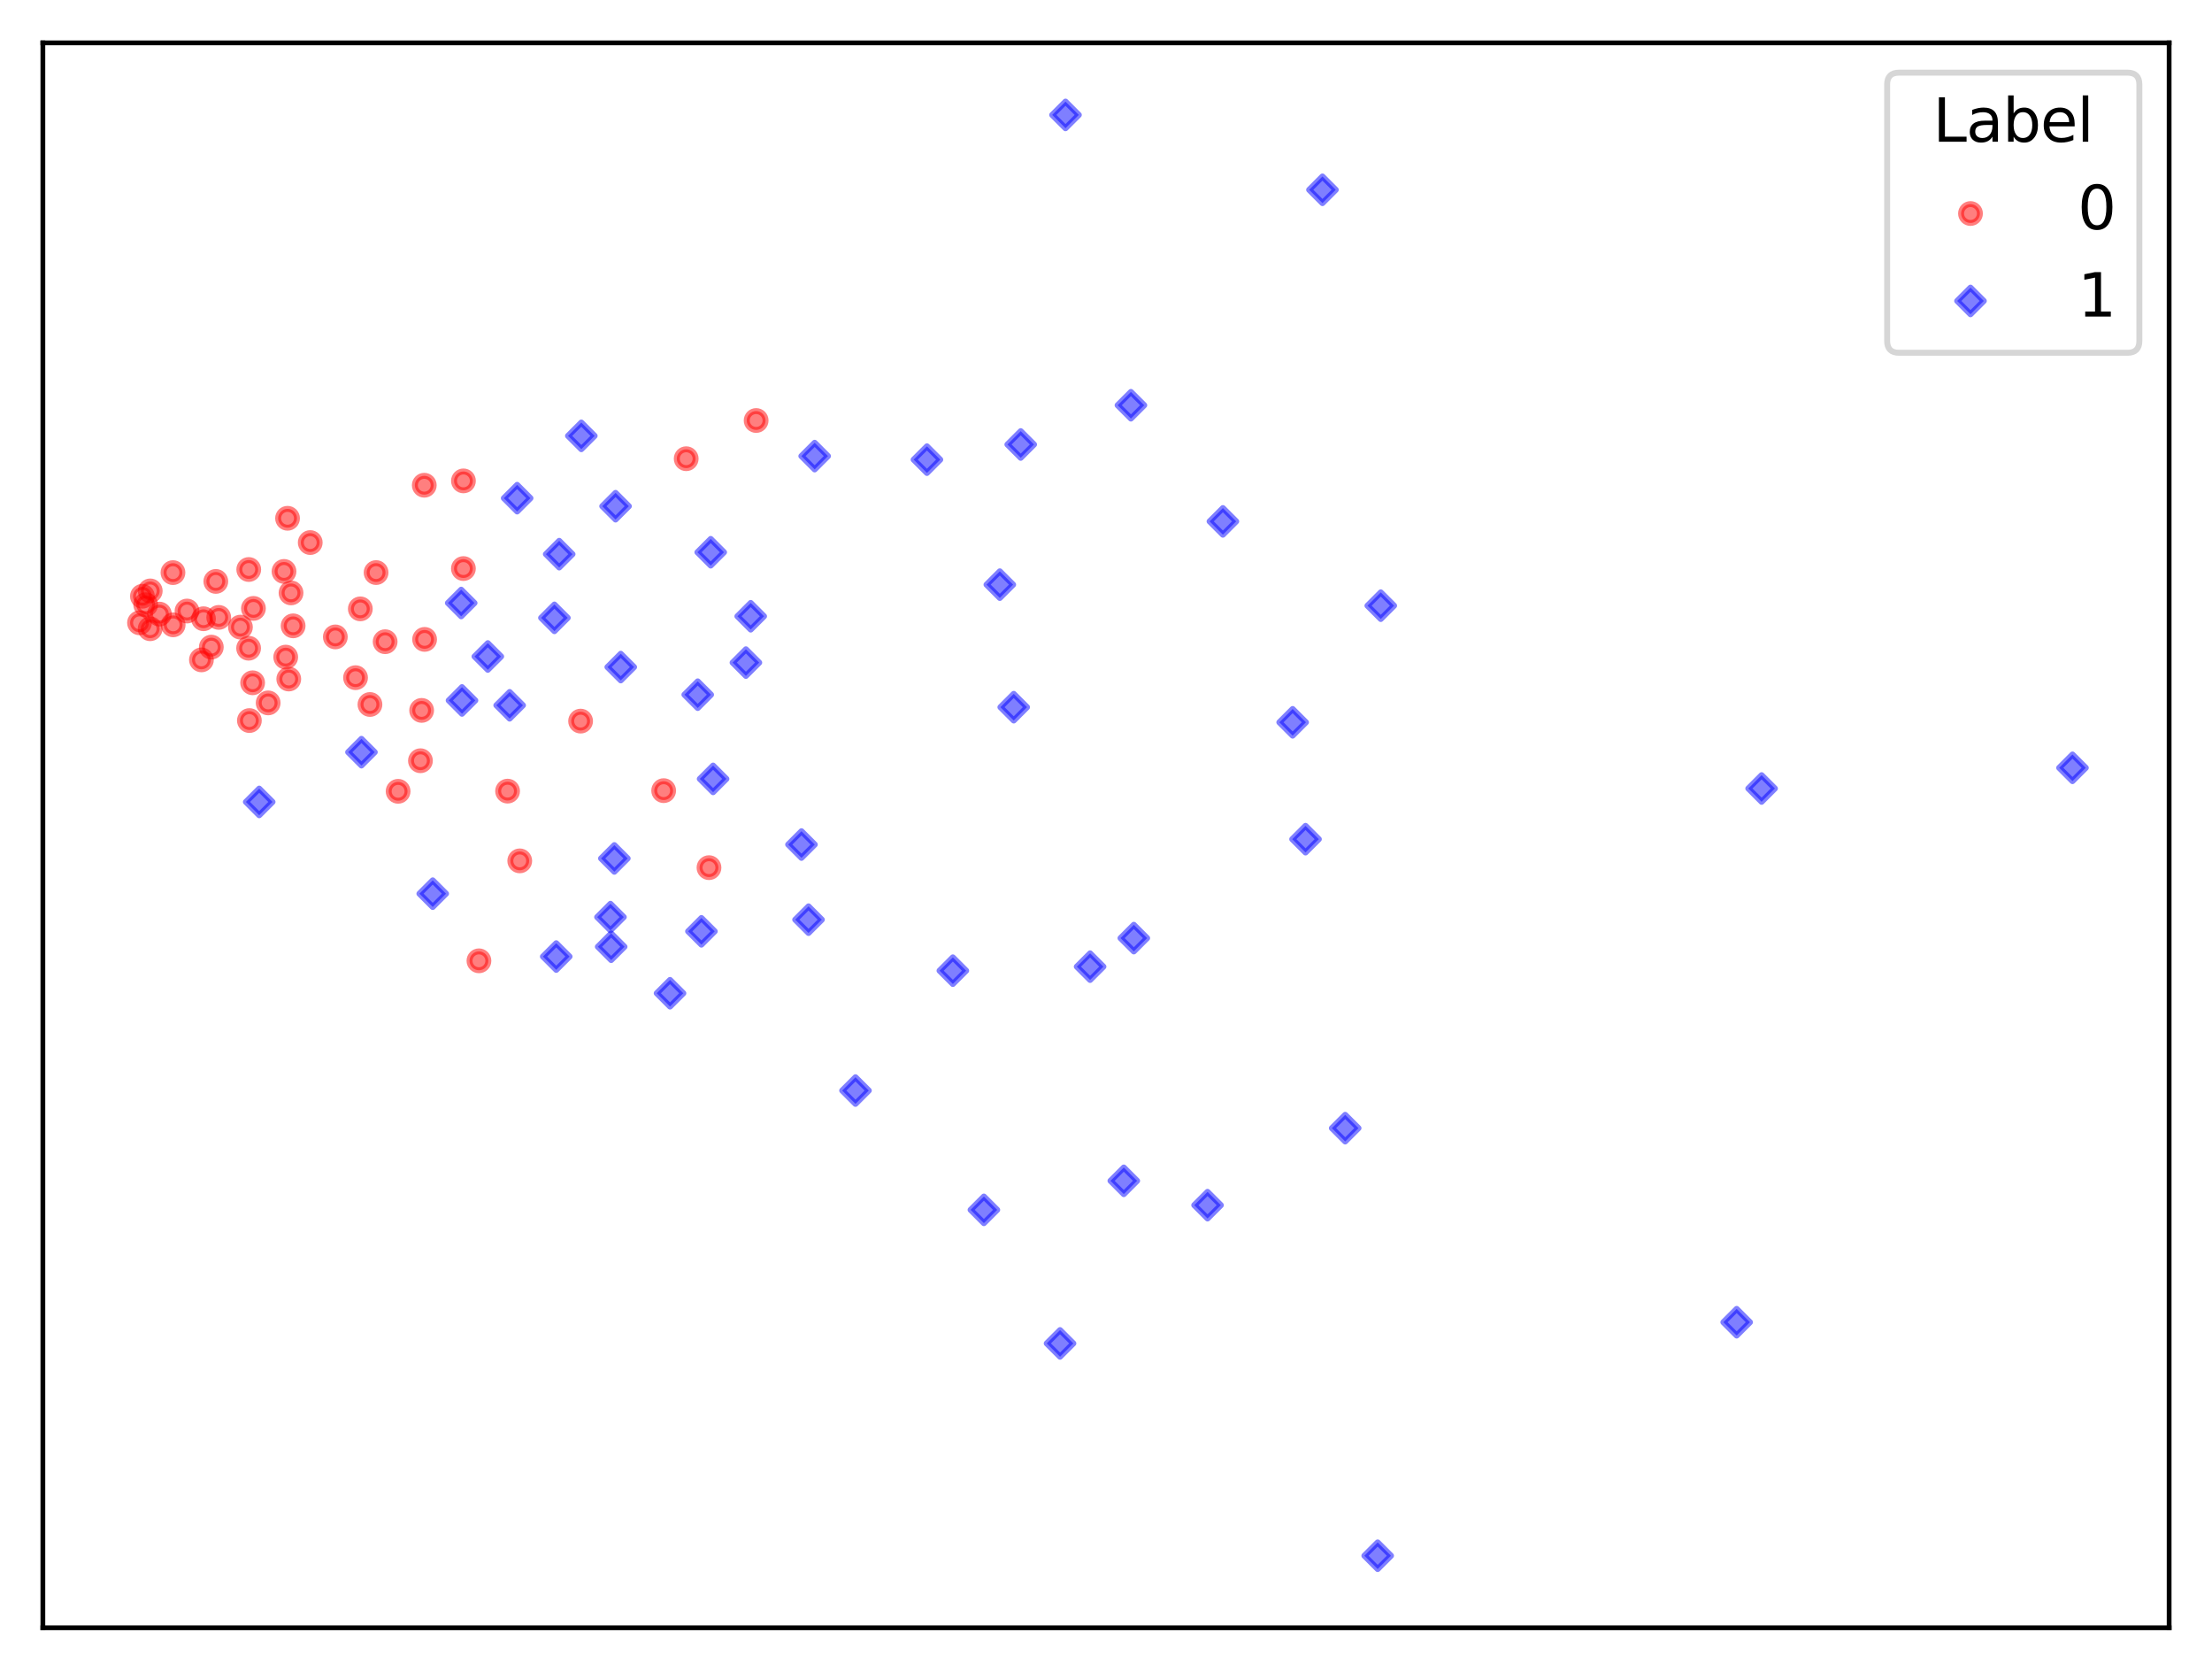 <?xml version="1.0" encoding="utf-8" standalone="no"?>
<!DOCTYPE svg PUBLIC "-//W3C//DTD SVG 1.1//EN"
  "http://www.w3.org/Graphics/SVG/1.1/DTD/svg11.dtd">
<svg xmlns:xlink="http://www.w3.org/1999/xlink" width="371.52pt" height="280.512pt" viewBox="0 0 371.52 280.512" xmlns="http://www.w3.org/2000/svg" version="1.1">
 <defs>
  <style type="text/css">*{stroke-linejoin: round; stroke-linecap: butt}</style>
 </defs>
 <g id="figure_1">
  <g id="patch_1">
   <path d="M 0 280.512 
L 371.52 280.512 
L 371.52 0 
L 0 0 
z
" style="fill: #ffffff"/>
  </g>
  <g id="axes_1">
   <g id="patch_2">
    <path d="M 7.2 273.312 
L 364.32 273.312 
L 364.32 7.2 
L 7.2 7.2 
z
" style="fill: #ffffff"/>
   </g>
   <g id="PathCollection_1">
    <defs>
     <path id="C0_0_cc9458bde2" d="M 0 1.581 
C 0.419 1.581 0.822 1.415 1.118 1.118 
C 1.415 0.822 1.581 0.419 1.581 -0 
C 1.581 -0.419 1.415 -0.822 1.118 -1.118 
C 0.822 -1.415 0.419 -1.581 0 -1.581 
C -0.419 -1.581 -0.822 -1.415 -1.118 -1.118 
C -1.415 -0.822 -1.581 -0.419 -1.581 0 
C -1.581 0.419 -1.415 0.822 -1.118 1.118 
C -0.822 1.415 -0.419 1.581 0 1.581 
z
"/>
    </defs>
    <g clip-path="url(#p64a2c16d70)">
     <use xlink:href="#C0_0_cc9458bde2" x="70.617" y="127.733" style="fill: #ff0000; fill-opacity: 0.5; stroke: #ff0000; stroke-opacity: 0.5"/>
    </g>
    <g clip-path="url(#p64a2c16d70)">
     <use xlink:href="#C0_0_cc9458bde2" x="48.296" y="87.025" style="fill: #ff0000; fill-opacity: 0.5; stroke: #ff0000; stroke-opacity: 0.5"/>
    </g>
    <g clip-path="url(#p64a2c16d70)">
     <use xlink:href="#C0_0_cc9458bde2" x="56.321" y="106.942" style="fill: #ff0000; fill-opacity: 0.5; stroke: #ff0000; stroke-opacity: 0.5"/>
    </g>
    <g clip-path="url(#p64a2c16d70)">
     <use xlink:href="#C0_0_cc9458bde2" x="42.43" y="114.644" style="fill: #ff0000; fill-opacity: 0.5; stroke: #ff0000; stroke-opacity: 0.5"/>
    </g>
    <g clip-path="url(#p64a2c16d70)">
     <use xlink:href="#C0_0_cc9458bde2" x="70.816" y="119.281" style="fill: #ff0000; fill-opacity: 0.5; stroke: #ff0000; stroke-opacity: 0.5"/>
    </g>
    <g clip-path="url(#p64a2c16d70)">
     <use xlink:href="#C0_0_cc9458bde2" x="48.5" y="114.012" style="fill: #ff0000; fill-opacity: 0.5; stroke: #ff0000; stroke-opacity: 0.5"/>
    </g>
    <g clip-path="url(#p64a2c16d70)">
     <use xlink:href="#C0_0_cc9458bde2" x="29.084" y="104.914" style="fill: #ff0000; fill-opacity: 0.5; stroke: #ff0000; stroke-opacity: 0.5"/>
    </g>
    <g clip-path="url(#p64a2c16d70)">
     <use xlink:href="#C0_0_cc9458bde2" x="48.881" y="99.551" style="fill: #ff0000; fill-opacity: 0.5; stroke: #ff0000; stroke-opacity: 0.5"/>
    </g>
    <g clip-path="url(#p64a2c16d70)">
     <use xlink:href="#C0_0_cc9458bde2" x="87.294" y="144.545" style="fill: #ff0000; fill-opacity: 0.5; stroke: #ff0000; stroke-opacity: 0.5"/>
    </g>
    <g clip-path="url(#p64a2c16d70)">
     <use xlink:href="#C0_0_cc9458bde2" x="23.433" y="104.574" style="fill: #ff0000; fill-opacity: 0.5; stroke: #ff0000; stroke-opacity: 0.5"/>
    </g>
    <g clip-path="url(#p64a2c16d70)">
     <use xlink:href="#C0_0_cc9458bde2" x="42.567" y="102.156" style="fill: #ff0000; fill-opacity: 0.5; stroke: #ff0000; stroke-opacity: 0.5"/>
    </g>
    <g clip-path="url(#p64a2c16d70)">
     <use xlink:href="#C0_0_cc9458bde2" x="64.689" y="107.747" style="fill: #ff0000; fill-opacity: 0.5; stroke: #ff0000; stroke-opacity: 0.5"/>
    </g>
    <g clip-path="url(#p64a2c16d70)">
     <use xlink:href="#C0_0_cc9458bde2" x="23.921" y="100.115" style="fill: #ff0000; fill-opacity: 0.5; stroke: #ff0000; stroke-opacity: 0.5"/>
    </g>
    <g clip-path="url(#p64a2c16d70)">
     <use xlink:href="#C0_0_cc9458bde2" x="52.106" y="91.1" style="fill: #ff0000; fill-opacity: 0.5; stroke: #ff0000; stroke-opacity: 0.5"/>
    </g>
    <g clip-path="url(#p64a2c16d70)">
     <use xlink:href="#C0_0_cc9458bde2" x="62.137" y="118.288" style="fill: #ff0000; fill-opacity: 0.5; stroke: #ff0000; stroke-opacity: 0.5"/>
    </g>
    <g clip-path="url(#p64a2c16d70)">
     <use xlink:href="#C0_0_cc9458bde2" x="36.25" y="97.623" style="fill: #ff0000; fill-opacity: 0.5; stroke: #ff0000; stroke-opacity: 0.5"/>
    </g>
    <g clip-path="url(#p64a2c16d70)">
     <use xlink:href="#C0_0_cc9458bde2" x="41.886" y="120.987" style="fill: #ff0000; fill-opacity: 0.5; stroke: #ff0000; stroke-opacity: 0.5"/>
    </g>
    <g clip-path="url(#p64a2c16d70)">
     <use xlink:href="#C0_0_cc9458bde2" x="66.866" y="132.866" style="fill: #ff0000; fill-opacity: 0.5; stroke: #ff0000; stroke-opacity: 0.5"/>
    </g>
    <g clip-path="url(#p64a2c16d70)">
     <use xlink:href="#C0_0_cc9458bde2" x="31.41" y="102.598" style="fill: #ff0000; fill-opacity: 0.5; stroke: #ff0000; stroke-opacity: 0.5"/>
    </g>
    <g clip-path="url(#p64a2c16d70)">
     <use xlink:href="#C0_0_cc9458bde2" x="47.989" y="110.335" style="fill: #ff0000; fill-opacity: 0.5; stroke: #ff0000; stroke-opacity: 0.5"/>
    </g>
    <g clip-path="url(#p64a2c16d70)">
     <use xlink:href="#C0_0_cc9458bde2" x="35.493" y="108.656" style="fill: #ff0000; fill-opacity: 0.5; stroke: #ff0000; stroke-opacity: 0.5"/>
    </g>
    <g clip-path="url(#p64a2c16d70)">
     <use xlink:href="#C0_0_cc9458bde2" x="111.468" y="132.754" style="fill: #ff0000; fill-opacity: 0.5; stroke: #ff0000; stroke-opacity: 0.5"/>
    </g>
    <g clip-path="url(#p64a2c16d70)">
     <use xlink:href="#C0_0_cc9458bde2" x="63.166" y="96.139" style="fill: #ff0000; fill-opacity: 0.5; stroke: #ff0000; stroke-opacity: 0.5"/>
    </g>
    <g clip-path="url(#p64a2c16d70)">
     <use xlink:href="#C0_0_cc9458bde2" x="41.756" y="108.84" style="fill: #ff0000; fill-opacity: 0.5; stroke: #ff0000; stroke-opacity: 0.5"/>
    </g>
    <g clip-path="url(#p64a2c16d70)">
     <use xlink:href="#C0_0_cc9458bde2" x="34.179" y="103.892" style="fill: #ff0000; fill-opacity: 0.5; stroke: #ff0000; stroke-opacity: 0.5"/>
    </g>
    <g clip-path="url(#p64a2c16d70)">
     <use xlink:href="#C0_0_cc9458bde2" x="29.051" y="96.146" style="fill: #ff0000; fill-opacity: 0.5; stroke: #ff0000; stroke-opacity: 0.5"/>
    </g>
    <g clip-path="url(#p64a2c16d70)">
     <use xlink:href="#C0_0_cc9458bde2" x="85.253" y="132.836" style="fill: #ff0000; fill-opacity: 0.5; stroke: #ff0000; stroke-opacity: 0.5"/>
    </g>
    <g clip-path="url(#p64a2c16d70)">
     <use xlink:href="#C0_0_cc9458bde2" x="24.47" y="101.535" style="fill: #ff0000; fill-opacity: 0.5; stroke: #ff0000; stroke-opacity: 0.5"/>
    </g>
    <g clip-path="url(#p64a2c16d70)">
     <use xlink:href="#C0_0_cc9458bde2" x="59.716" y="113.787" style="fill: #ff0000; fill-opacity: 0.5; stroke: #ff0000; stroke-opacity: 0.5"/>
    </g>
    <g clip-path="url(#p64a2c16d70)">
     <use xlink:href="#C0_0_cc9458bde2" x="60.519" y="102.233" style="fill: #ff0000; fill-opacity: 0.5; stroke: #ff0000; stroke-opacity: 0.5"/>
    </g>
    <g clip-path="url(#p64a2c16d70)">
     <use xlink:href="#C0_0_cc9458bde2" x="71.315" y="107.358" style="fill: #ff0000; fill-opacity: 0.5; stroke: #ff0000; stroke-opacity: 0.5"/>
    </g>
    <g clip-path="url(#p64a2c16d70)">
     <use xlink:href="#C0_0_cc9458bde2" x="45.039" y="118.021" style="fill: #ff0000; fill-opacity: 0.5; stroke: #ff0000; stroke-opacity: 0.5"/>
    </g>
    <g clip-path="url(#p64a2c16d70)">
     <use xlink:href="#C0_0_cc9458bde2" x="77.834" y="95.466" style="fill: #ff0000; fill-opacity: 0.5; stroke: #ff0000; stroke-opacity: 0.5"/>
    </g>
    <g clip-path="url(#p64a2c16d70)">
     <use xlink:href="#C0_0_cc9458bde2" x="26.772" y="103.109" style="fill: #ff0000; fill-opacity: 0.5; stroke: #ff0000; stroke-opacity: 0.5"/>
    </g>
    <g clip-path="url(#p64a2c16d70)">
     <use xlink:href="#C0_0_cc9458bde2" x="119.08" y="145.685" style="fill: #ff0000; fill-opacity: 0.5; stroke: #ff0000; stroke-opacity: 0.5"/>
    </g>
    <g clip-path="url(#p64a2c16d70)">
     <use xlink:href="#C0_0_cc9458bde2" x="36.738" y="103.666" style="fill: #ff0000; fill-opacity: 0.5; stroke: #ff0000; stroke-opacity: 0.5"/>
    </g>
    <g clip-path="url(#p64a2c16d70)">
     <use xlink:href="#C0_0_cc9458bde2" x="25.235" y="99.218" style="fill: #ff0000; fill-opacity: 0.5; stroke: #ff0000; stroke-opacity: 0.5"/>
    </g>
    <g clip-path="url(#p64a2c16d70)">
     <use xlink:href="#C0_0_cc9458bde2" x="80.442" y="161.327" style="fill: #ff0000; fill-opacity: 0.5; stroke: #ff0000; stroke-opacity: 0.5"/>
    </g>
    <g clip-path="url(#p64a2c16d70)">
     <use xlink:href="#C0_0_cc9458bde2" x="40.383" y="105.297" style="fill: #ff0000; fill-opacity: 0.5; stroke: #ff0000; stroke-opacity: 0.5"/>
    </g>
    <g clip-path="url(#p64a2c16d70)">
     <use xlink:href="#C0_0_cc9458bde2" x="127" y="70.605" style="fill: #ff0000; fill-opacity: 0.5; stroke: #ff0000; stroke-opacity: 0.5"/>
    </g>
    <g clip-path="url(#p64a2c16d70)">
     <use xlink:href="#C0_0_cc9458bde2" x="71.261" y="81.475" style="fill: #ff0000; fill-opacity: 0.5; stroke: #ff0000; stroke-opacity: 0.5"/>
    </g>
    <g clip-path="url(#p64a2c16d70)">
     <use xlink:href="#C0_0_cc9458bde2" x="47.701" y="95.947" style="fill: #ff0000; fill-opacity: 0.5; stroke: #ff0000; stroke-opacity: 0.5"/>
    </g>
    <g clip-path="url(#p64a2c16d70)">
     <use xlink:href="#C0_0_cc9458bde2" x="115.252" y="77.021" style="fill: #ff0000; fill-opacity: 0.5; stroke: #ff0000; stroke-opacity: 0.5"/>
    </g>
    <g clip-path="url(#p64a2c16d70)">
     <use xlink:href="#C0_0_cc9458bde2" x="97.516" y="121.079" style="fill: #ff0000; fill-opacity: 0.5; stroke: #ff0000; stroke-opacity: 0.5"/>
    </g>
    <g clip-path="url(#p64a2c16d70)">
     <use xlink:href="#C0_0_cc9458bde2" x="41.778" y="95.623" style="fill: #ff0000; fill-opacity: 0.5; stroke: #ff0000; stroke-opacity: 0.5"/>
    </g>
    <g clip-path="url(#p64a2c16d70)">
     <use xlink:href="#C0_0_cc9458bde2" x="25.219" y="105.571" style="fill: #ff0000; fill-opacity: 0.5; stroke: #ff0000; stroke-opacity: 0.5"/>
    </g>
    <g clip-path="url(#p64a2c16d70)">
     <use xlink:href="#C0_0_cc9458bde2" x="77.839" y="80.745" style="fill: #ff0000; fill-opacity: 0.5; stroke: #ff0000; stroke-opacity: 0.5"/>
    </g>
    <g clip-path="url(#p64a2c16d70)">
     <use xlink:href="#C0_0_cc9458bde2" x="33.832" y="110.797" style="fill: #ff0000; fill-opacity: 0.5; stroke: #ff0000; stroke-opacity: 0.5"/>
    </g>
    <g clip-path="url(#p64a2c16d70)">
     <use xlink:href="#C0_0_cc9458bde2" x="49.234" y="105.084" style="fill: #ff0000; fill-opacity: 0.5; stroke: #ff0000; stroke-opacity: 0.5"/>
    </g>
   </g>
   <g id="PathCollection_2">
    <defs>
     <path id="C1_0_bb7547052d" d="M -0 2.236 
L 2.236 -0 
L 0 -2.236 
L -2.236 -0 
z
"/>
    </defs>
    <g clip-path="url(#p64a2c16d70)">
     <use xlink:href="#C1_0_bb7547052d" x="291.685" y="222.01" style="fill: #0000ff; fill-opacity: 0.5; stroke: #0000ff; stroke-opacity: 0.5"/>
    </g>
    <g clip-path="url(#p64a2c16d70)">
     <use xlink:href="#C1_0_bb7547052d" x="103.185" y="144.136" style="fill: #0000ff; fill-opacity: 0.5; stroke: #0000ff; stroke-opacity: 0.5"/>
    </g>
    <g clip-path="url(#p64a2c16d70)">
     <use xlink:href="#C1_0_bb7547052d" x="135.797" y="154.417" style="fill: #0000ff; fill-opacity: 0.5; stroke: #0000ff; stroke-opacity: 0.5"/>
    </g>
    <g clip-path="url(#p64a2c16d70)">
     <use xlink:href="#C1_0_bb7547052d" x="170.262" y="118.741" style="fill: #0000ff; fill-opacity: 0.5; stroke: #0000ff; stroke-opacity: 0.5"/>
    </g>
    <g clip-path="url(#p64a2c16d70)">
     <use xlink:href="#C1_0_bb7547052d" x="205.393" y="87.545" style="fill: #0000ff; fill-opacity: 0.5; stroke: #0000ff; stroke-opacity: 0.5"/>
    </g>
    <g clip-path="url(#p64a2c16d70)">
     <use xlink:href="#C1_0_bb7547052d" x="103.387" y="84.996" style="fill: #0000ff; fill-opacity: 0.5; stroke: #0000ff; stroke-opacity: 0.5"/>
    </g>
    <g clip-path="url(#p64a2c16d70)">
     <use xlink:href="#C1_0_bb7547052d" x="165.251" y="203.142" style="fill: #0000ff; fill-opacity: 0.5; stroke: #0000ff; stroke-opacity: 0.5"/>
    </g>
    <g clip-path="url(#p64a2c16d70)">
     <use xlink:href="#C1_0_bb7547052d" x="77.596" y="117.61" style="fill: #0000ff; fill-opacity: 0.5; stroke: #0000ff; stroke-opacity: 0.5"/>
    </g>
    <g clip-path="url(#p64a2c16d70)">
     <use xlink:href="#C1_0_bb7547052d" x="126.087" y="103.474" style="fill: #0000ff; fill-opacity: 0.5; stroke: #0000ff; stroke-opacity: 0.5"/>
    </g>
    <g clip-path="url(#p64a2c16d70)">
     <use xlink:href="#C1_0_bb7547052d" x="143.685" y="183.112" style="fill: #0000ff; fill-opacity: 0.5; stroke: #0000ff; stroke-opacity: 0.5"/>
    </g>
    <g clip-path="url(#p64a2c16d70)">
     <use xlink:href="#C1_0_bb7547052d" x="134.612" y="141.804" style="fill: #0000ff; fill-opacity: 0.5; stroke: #0000ff; stroke-opacity: 0.5"/>
    </g>
    <g clip-path="url(#p64a2c16d70)">
     <use xlink:href="#C1_0_bb7547052d" x="102.531" y="153.986" style="fill: #0000ff; fill-opacity: 0.5; stroke: #0000ff; stroke-opacity: 0.5"/>
    </g>
    <g clip-path="url(#p64a2c16d70)">
     <use xlink:href="#C1_0_bb7547052d" x="104.26" y="112.005" style="fill: #0000ff; fill-opacity: 0.5; stroke: #0000ff; stroke-opacity: 0.5"/>
    </g>
    <g clip-path="url(#p64a2c16d70)">
     <use xlink:href="#C1_0_bb7547052d" x="102.651" y="158.964" style="fill: #0000ff; fill-opacity: 0.5; stroke: #0000ff; stroke-opacity: 0.5"/>
    </g>
    <g clip-path="url(#p64a2c16d70)">
     <use xlink:href="#C1_0_bb7547052d" x="117.808" y="156.376" style="fill: #0000ff; fill-opacity: 0.5; stroke: #0000ff; stroke-opacity: 0.5"/>
    </g>
    <g clip-path="url(#p64a2c16d70)">
     <use xlink:href="#C1_0_bb7547052d" x="231.39" y="261.216" style="fill: #0000ff; fill-opacity: 0.5; stroke: #0000ff; stroke-opacity: 0.5"/>
    </g>
    <g clip-path="url(#p64a2c16d70)">
     <use xlink:href="#C1_0_bb7547052d" x="189.945" y="68.043" style="fill: #0000ff; fill-opacity: 0.5; stroke: #0000ff; stroke-opacity: 0.5"/>
    </g>
    <g clip-path="url(#p64a2c16d70)">
     <use xlink:href="#C1_0_bb7547052d" x="231.91" y="101.698" style="fill: #0000ff; fill-opacity: 0.5; stroke: #0000ff; stroke-opacity: 0.5"/>
    </g>
    <g clip-path="url(#p64a2c16d70)">
     <use xlink:href="#C1_0_bb7547052d" x="60.709" y="126.294" style="fill: #0000ff; fill-opacity: 0.5; stroke: #0000ff; stroke-opacity: 0.5"/>
    </g>
    <g clip-path="url(#p64a2c16d70)">
     <use xlink:href="#C1_0_bb7547052d" x="188.749" y="198.267" style="fill: #0000ff; fill-opacity: 0.5; stroke: #0000ff; stroke-opacity: 0.5"/>
    </g>
    <g clip-path="url(#p64a2c16d70)">
     <use xlink:href="#C1_0_bb7547052d" x="183.09" y="162.307" style="fill: #0000ff; fill-opacity: 0.5; stroke: #0000ff; stroke-opacity: 0.5"/>
    </g>
    <g clip-path="url(#p64a2c16d70)">
     <use xlink:href="#C1_0_bb7547052d" x="112.535" y="166.771" style="fill: #0000ff; fill-opacity: 0.5; stroke: #0000ff; stroke-opacity: 0.5"/>
    </g>
    <g clip-path="url(#p64a2c16d70)">
     <use xlink:href="#C1_0_bb7547052d" x="348.087" y="128.92" style="fill: #0000ff; fill-opacity: 0.5; stroke: #0000ff; stroke-opacity: 0.5"/>
    </g>
    <g clip-path="url(#p64a2c16d70)">
     <use xlink:href="#C1_0_bb7547052d" x="117.188" y="116.643" style="fill: #0000ff; fill-opacity: 0.5; stroke: #0000ff; stroke-opacity: 0.5"/>
    </g>
    <g clip-path="url(#p64a2c16d70)">
     <use xlink:href="#C1_0_bb7547052d" x="125.28" y="111.256" style="fill: #0000ff; fill-opacity: 0.5; stroke: #0000ff; stroke-opacity: 0.5"/>
    </g>
    <g clip-path="url(#p64a2c16d70)">
     <use xlink:href="#C1_0_bb7547052d" x="219.272" y="140.903" style="fill: #0000ff; fill-opacity: 0.5; stroke: #0000ff; stroke-opacity: 0.5"/>
    </g>
    <g clip-path="url(#p64a2c16d70)">
     <use xlink:href="#C1_0_bb7547052d" x="225.933" y="189.424" style="fill: #0000ff; fill-opacity: 0.5; stroke: #0000ff; stroke-opacity: 0.5"/>
    </g>
    <g clip-path="url(#p64a2c16d70)">
     <use xlink:href="#C1_0_bb7547052d" x="81.932" y="110.228" style="fill: #0000ff; fill-opacity: 0.5; stroke: #0000ff; stroke-opacity: 0.5"/>
    </g>
    <g clip-path="url(#p64a2c16d70)">
     <use xlink:href="#C1_0_bb7547052d" x="43.535" y="134.649" style="fill: #0000ff; fill-opacity: 0.5; stroke: #0000ff; stroke-opacity: 0.5"/>
    </g>
    <g clip-path="url(#p64a2c16d70)">
     <use xlink:href="#C1_0_bb7547052d" x="93.118" y="103.741" style="fill: #0000ff; fill-opacity: 0.5; stroke: #0000ff; stroke-opacity: 0.5"/>
    </g>
    <g clip-path="url(#p64a2c16d70)">
     <use xlink:href="#C1_0_bb7547052d" x="295.874" y="132.392" style="fill: #0000ff; fill-opacity: 0.5; stroke: #0000ff; stroke-opacity: 0.5"/>
    </g>
    <g clip-path="url(#p64a2c16d70)">
     <use xlink:href="#C1_0_bb7547052d" x="171.436" y="74.632" style="fill: #0000ff; fill-opacity: 0.5; stroke: #0000ff; stroke-opacity: 0.5"/>
    </g>
    <g clip-path="url(#p64a2c16d70)">
     <use xlink:href="#C1_0_bb7547052d" x="190.433" y="157.516" style="fill: #0000ff; fill-opacity: 0.5; stroke: #0000ff; stroke-opacity: 0.5"/>
    </g>
    <g clip-path="url(#p64a2c16d70)">
     <use xlink:href="#C1_0_bb7547052d" x="93.423" y="160.61" style="fill: #0000ff; fill-opacity: 0.5; stroke: #0000ff; stroke-opacity: 0.5"/>
    </g>
    <g clip-path="url(#p64a2c16d70)">
     <use xlink:href="#C1_0_bb7547052d" x="160.037" y="162.985" style="fill: #0000ff; fill-opacity: 0.5; stroke: #0000ff; stroke-opacity: 0.5"/>
    </g>
    <g clip-path="url(#p64a2c16d70)">
     <use xlink:href="#C1_0_bb7547052d" x="155.686" y="77.177" style="fill: #0000ff; fill-opacity: 0.5; stroke: #0000ff; stroke-opacity: 0.5"/>
    </g>
    <g clip-path="url(#p64a2c16d70)">
     <use xlink:href="#C1_0_bb7547052d" x="136.829" y="76.582" style="fill: #0000ff; fill-opacity: 0.5; stroke: #0000ff; stroke-opacity: 0.5"/>
    </g>
    <g clip-path="url(#p64a2c16d70)">
     <use xlink:href="#C1_0_bb7547052d" x="178.959" y="19.296" style="fill: #0000ff; fill-opacity: 0.5; stroke: #0000ff; stroke-opacity: 0.5"/>
    </g>
    <g clip-path="url(#p64a2c16d70)">
     <use xlink:href="#C1_0_bb7547052d" x="119.37" y="92.726" style="fill: #0000ff; fill-opacity: 0.5; stroke: #0000ff; stroke-opacity: 0.5"/>
    </g>
    <g clip-path="url(#p64a2c16d70)">
     <use xlink:href="#C1_0_bb7547052d" x="119.769" y="130.781" style="fill: #0000ff; fill-opacity: 0.5; stroke: #0000ff; stroke-opacity: 0.5"/>
    </g>
    <g clip-path="url(#p64a2c16d70)">
     <use xlink:href="#C1_0_bb7547052d" x="97.637" y="73.184" style="fill: #0000ff; fill-opacity: 0.5; stroke: #0000ff; stroke-opacity: 0.5"/>
    </g>
    <g clip-path="url(#p64a2c16d70)">
     <use xlink:href="#C1_0_bb7547052d" x="72.679" y="150.054" style="fill: #0000ff; fill-opacity: 0.5; stroke: #0000ff; stroke-opacity: 0.5"/>
    </g>
    <g clip-path="url(#p64a2c16d70)">
     <use xlink:href="#C1_0_bb7547052d" x="86.858" y="83.647" style="fill: #0000ff; fill-opacity: 0.5; stroke: #0000ff; stroke-opacity: 0.5"/>
    </g>
    <g clip-path="url(#p64a2c16d70)">
     <use xlink:href="#C1_0_bb7547052d" x="85.599" y="118.424" style="fill: #0000ff; fill-opacity: 0.5; stroke: #0000ff; stroke-opacity: 0.5"/>
    </g>
    <g clip-path="url(#p64a2c16d70)">
     <use xlink:href="#C1_0_bb7547052d" x="167.926" y="98.165" style="fill: #0000ff; fill-opacity: 0.5; stroke: #0000ff; stroke-opacity: 0.5"/>
    </g>
    <g clip-path="url(#p64a2c16d70)">
     <use xlink:href="#C1_0_bb7547052d" x="202.816" y="202.356" style="fill: #0000ff; fill-opacity: 0.5; stroke: #0000ff; stroke-opacity: 0.5"/>
    </g>
    <g clip-path="url(#p64a2c16d70)">
     <use xlink:href="#C1_0_bb7547052d" x="93.921" y="93.047" style="fill: #0000ff; fill-opacity: 0.5; stroke: #0000ff; stroke-opacity: 0.5"/>
    </g>
    <g clip-path="url(#p64a2c16d70)">
     <use xlink:href="#C1_0_bb7547052d" x="222.115" y="31.869" style="fill: #0000ff; fill-opacity: 0.5; stroke: #0000ff; stroke-opacity: 0.5"/>
    </g>
    <g clip-path="url(#p64a2c16d70)">
     <use xlink:href="#C1_0_bb7547052d" x="178.041" y="225.567" style="fill: #0000ff; fill-opacity: 0.5; stroke: #0000ff; stroke-opacity: 0.5"/>
    </g>
    <g clip-path="url(#p64a2c16d70)">
     <use xlink:href="#C1_0_bb7547052d" x="77.462" y="101.247" style="fill: #0000ff; fill-opacity: 0.5; stroke: #0000ff; stroke-opacity: 0.5"/>
    </g>
    <g clip-path="url(#p64a2c16d70)">
     <use xlink:href="#C1_0_bb7547052d" x="217.109" y="121.281" style="fill: #0000ff; fill-opacity: 0.5; stroke: #0000ff; stroke-opacity: 0.5"/>
    </g>
   </g>
   <g id="matplotlib.axis_1"/>
   <g id="matplotlib.axis_2"/>
   <g id="patch_3">
    <path d="M 7.2 273.312 
L 7.2 7.2 
" style="fill: none; stroke: #000000; stroke-width: 0.8; stroke-linejoin: miter; stroke-linecap: square"/>
   </g>
   <g id="patch_4">
    <path d="M 364.32 273.312 
L 364.32 7.2 
" style="fill: none; stroke: #000000; stroke-width: 0.8; stroke-linejoin: miter; stroke-linecap: square"/>
   </g>
   <g id="patch_5">
    <path d="M 7.2 273.312 
L 364.32 273.312 
" style="fill: none; stroke: #000000; stroke-width: 0.8; stroke-linejoin: miter; stroke-linecap: square"/>
   </g>
   <g id="patch_6">
    <path d="M 7.2 7.2 
L 364.32 7.2 
" style="fill: none; stroke: #000000; stroke-width: 0.8; stroke-linejoin: miter; stroke-linecap: square"/>
   </g>
   <g id="legend_1">
    <g id="patch_7">
     <path d="M 318.957 59.234 
L 357.32 59.234 
Q 359.32 59.234 359.32 57.234 
L 359.32 14.2 
Q 359.32 12.2 357.32 12.2 
L 318.957 12.2 
Q 316.957 12.2 316.957 14.2 
L 316.957 57.234 
Q 316.957 59.234 318.957 59.234 
z
" style="fill: #ffffff; opacity: 0.8; stroke: #cccccc; stroke-linejoin: miter"/>
    </g>
    <g id="text_1">
     <!-- Label -->
     <g transform="translate(324.649 23.798) scale(0.1 -0.1)">
      <defs>
       <path id="DejaVuSans-4c" d="M 628 4666 
L 1259 4666 
L 1259 531 
L 3531 531 
L 3531 0 
L 628 0 
L 628 4666 
z
" transform="scale(0.016)"/>
       <path id="DejaVuSans-61" d="M 2194 1759 
Q 1497 1759 1228 1600 
Q 959 1441 959 1056 
Q 959 750 1161 570 
Q 1363 391 1709 391 
Q 2188 391 2477 730 
Q 2766 1069 2766 1631 
L 2766 1759 
L 2194 1759 
z
M 3341 1997 
L 3341 0 
L 2766 0 
L 2766 531 
Q 2569 213 2275 61 
Q 1981 -91 1556 -91 
Q 1019 -91 701 211 
Q 384 513 384 1019 
Q 384 1609 779 1909 
Q 1175 2209 1959 2209 
L 2766 2209 
L 2766 2266 
Q 2766 2663 2505 2880 
Q 2244 3097 1772 3097 
Q 1472 3097 1187 3025 
Q 903 2953 641 2809 
L 641 3341 
Q 956 3463 1253 3523 
Q 1550 3584 1831 3584 
Q 2591 3584 2966 3190 
Q 3341 2797 3341 1997 
z
" transform="scale(0.016)"/>
       <path id="DejaVuSans-62" d="M 3116 1747 
Q 3116 2381 2855 2742 
Q 2594 3103 2138 3103 
Q 1681 3103 1420 2742 
Q 1159 2381 1159 1747 
Q 1159 1113 1420 752 
Q 1681 391 2138 391 
Q 2594 391 2855 752 
Q 3116 1113 3116 1747 
z
M 1159 2969 
Q 1341 3281 1617 3432 
Q 1894 3584 2278 3584 
Q 2916 3584 3314 3078 
Q 3713 2572 3713 1747 
Q 3713 922 3314 415 
Q 2916 -91 2278 -91 
Q 1894 -91 1617 61 
Q 1341 213 1159 525 
L 1159 0 
L 581 0 
L 581 4863 
L 1159 4863 
L 1159 2969 
z
" transform="scale(0.016)"/>
       <path id="DejaVuSans-65" d="M 3597 1894 
L 3597 1613 
L 953 1613 
Q 991 1019 1311 708 
Q 1631 397 2203 397 
Q 2534 397 2845 478 
Q 3156 559 3463 722 
L 3463 178 
Q 3153 47 2828 -22 
Q 2503 -91 2169 -91 
Q 1331 -91 842 396 
Q 353 884 353 1716 
Q 353 2575 817 3079 
Q 1281 3584 2069 3584 
Q 2775 3584 3186 3129 
Q 3597 2675 3597 1894 
z
M 3022 2063 
Q 3016 2534 2758 2815 
Q 2500 3097 2075 3097 
Q 1594 3097 1305 2825 
Q 1016 2553 972 2059 
L 3022 2063 
z
" transform="scale(0.016)"/>
       <path id="DejaVuSans-6c" d="M 603 4863 
L 1178 4863 
L 1178 0 
L 603 0 
L 603 4863 
z
" transform="scale(0.016)"/>
      </defs>
      <use xlink:href="#DejaVuSans-4c"/>
      <use xlink:href="#DejaVuSans-61" x="55.713"/>
      <use xlink:href="#DejaVuSans-62" x="116.992"/>
      <use xlink:href="#DejaVuSans-65" x="180.469"/>
      <use xlink:href="#DejaVuSans-6c" x="241.992"/>
     </g>
    </g>
    <g id="PathCollection_3">
     <path d="M 330.957 37.433 
C 331.377 37.433 331.779 37.266 332.076 36.97 
C 332.372 36.673 332.539 36.271 332.539 35.852 
C 332.539 35.432 332.372 35.03 332.076 34.734 
C 331.779 34.437 331.377 34.27 330.957 34.27 
C 330.538 34.27 330.136 34.437 329.839 34.734 
C 329.543 35.03 329.376 35.432 329.376 35.852 
C 329.376 36.271 329.543 36.673 329.839 36.97 
C 330.136 37.266 330.538 37.433 330.957 37.433 
z
" style="fill: #ff0000; fill-opacity: 0.5; stroke: #ff0000; stroke-opacity: 0.5"/>
    </g>
    <g id="text_2">
     <!-- 0 -->
     <g transform="translate(348.957 38.477) scale(0.1 -0.1)">
      <defs>
       <path id="DejaVuSans-30" d="M 2034 4250 
Q 1547 4250 1301 3770 
Q 1056 3291 1056 2328 
Q 1056 1369 1301 889 
Q 1547 409 2034 409 
Q 2525 409 2770 889 
Q 3016 1369 3016 2328 
Q 3016 3291 2770 3770 
Q 2525 4250 2034 4250 
z
M 2034 4750 
Q 2819 4750 3233 4129 
Q 3647 3509 3647 2328 
Q 3647 1150 3233 529 
Q 2819 -91 2034 -91 
Q 1250 -91 836 529 
Q 422 1150 422 2328 
Q 422 3509 836 4129 
Q 1250 4750 2034 4750 
z
" transform="scale(0.016)"/>
      </defs>
      <use xlink:href="#DejaVuSans-30"/>
     </g>
    </g>
    <g id="PathCollection_4">
     <path d="M 330.957 52.766 
L 333.194 50.53 
L 330.957 48.294 
L 328.721 50.53 
z
" style="fill: #0000ff; fill-opacity: 0.5; stroke: #0000ff; stroke-opacity: 0.5"/>
    </g>
    <g id="text_3">
     <!-- 1 -->
     <g transform="translate(348.957 53.155) scale(0.1 -0.1)">
      <defs>
       <path id="DejaVuSans-31" d="M 794 531 
L 1825 531 
L 1825 4091 
L 703 3866 
L 703 4441 
L 1819 4666 
L 2450 4666 
L 2450 531 
L 3481 531 
L 3481 0 
L 794 0 
L 794 531 
z
" transform="scale(0.016)"/>
      </defs>
      <use xlink:href="#DejaVuSans-31"/>
     </g>
    </g>
   </g>
  </g>
 </g>
 <defs>
  <clipPath id="p64a2c16d70">
   <rect x="7.2" y="7.2" width="357.12" height="266.112"/>
  </clipPath>
 </defs>
</svg>
